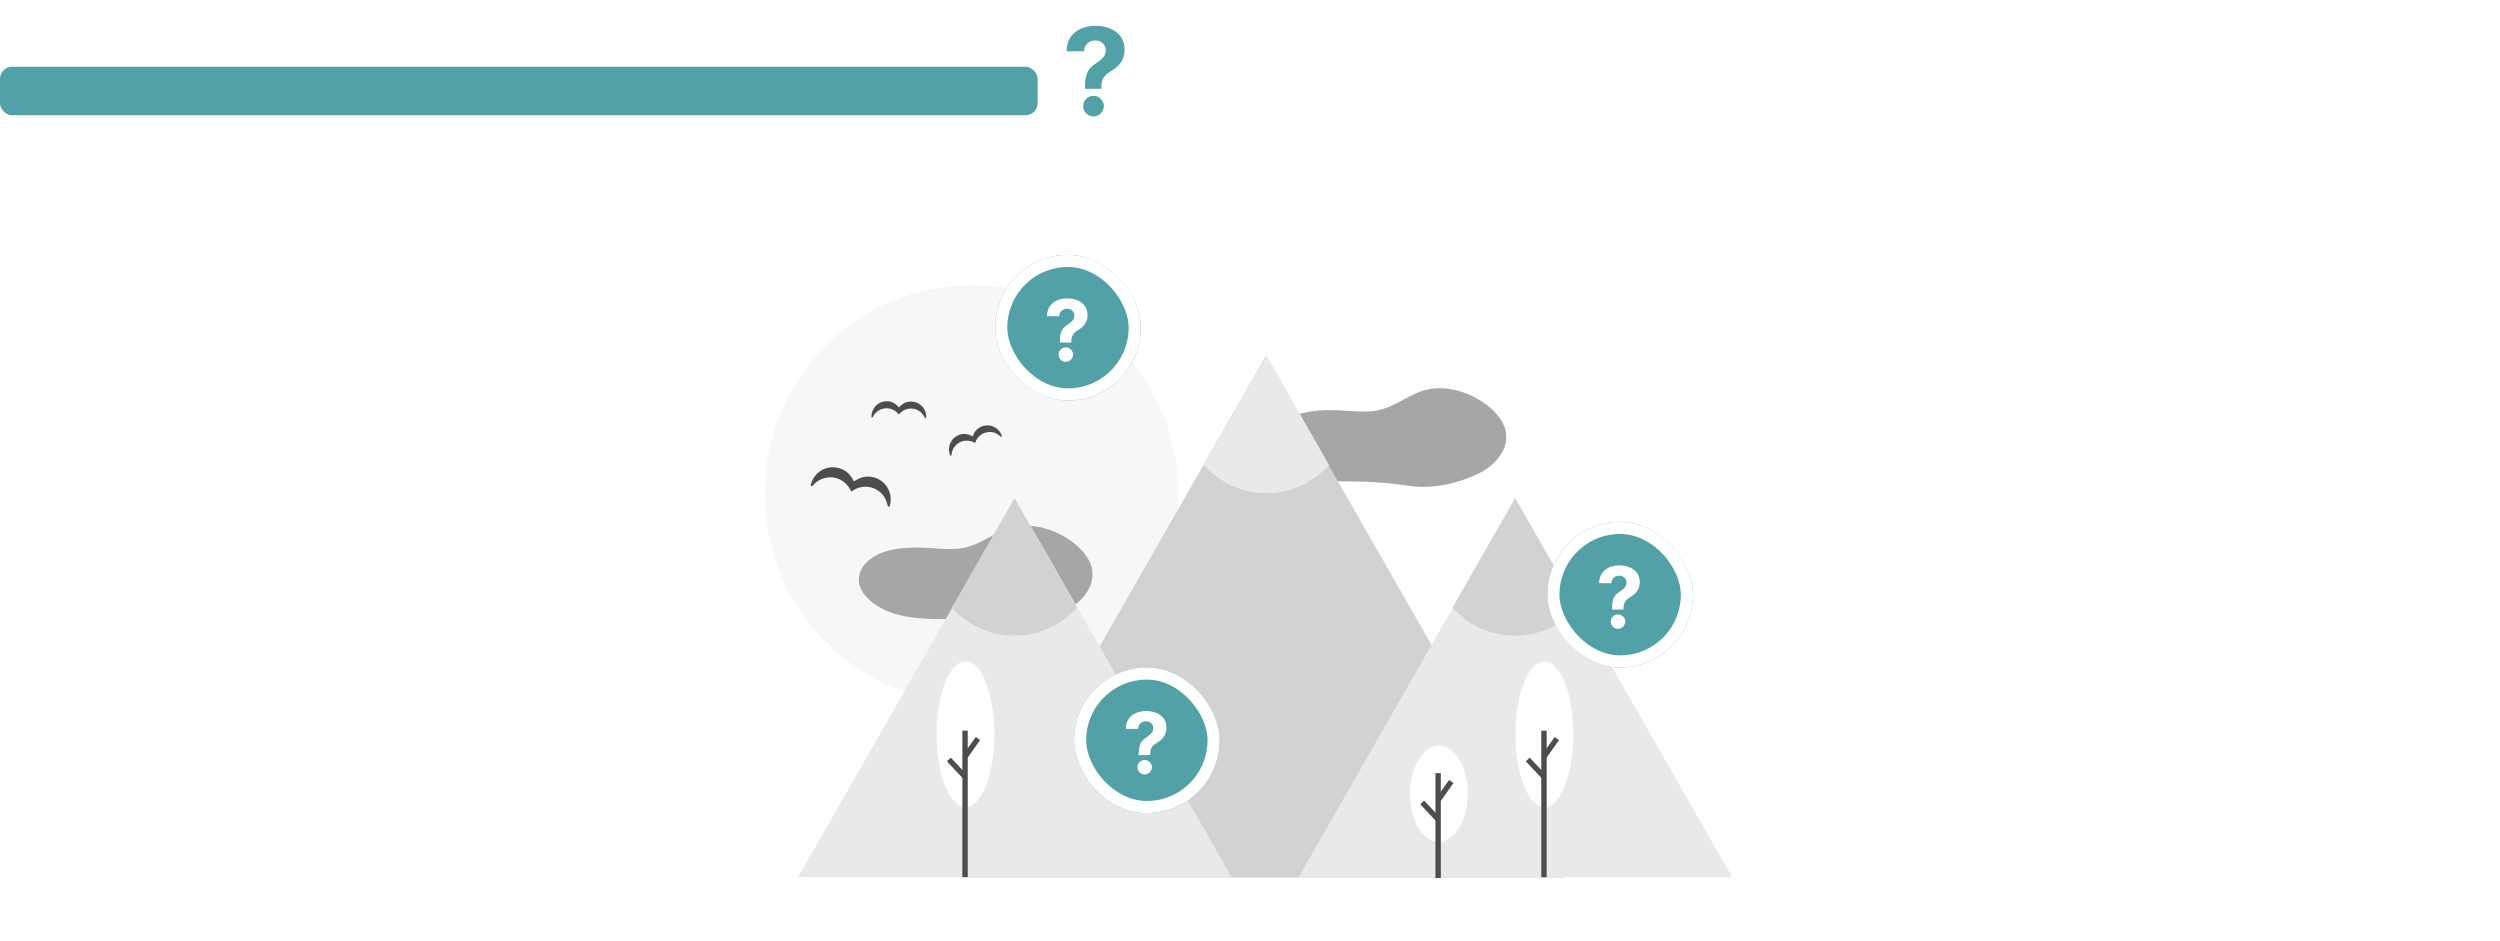 <svg width="412" height="155" viewBox="0 0 412 155" fill="none" xmlns="http://www.w3.org/2000/svg">
<path d="M178.807 14.639V14.398C178.812 13.569 178.885 12.909 179.027 12.416C179.174 11.924 179.387 11.526 179.666 11.223C179.946 10.92 180.282 10.645 180.675 10.399C180.968 10.21 181.231 10.013 181.463 9.81C181.695 9.606 181.88 9.381 182.017 9.135C182.154 8.884 182.223 8.605 182.223 8.297C182.223 7.97 182.145 7.684 181.989 7.438C181.832 7.191 181.622 7.002 181.357 6.869C181.096 6.737 180.807 6.67 180.49 6.67C180.182 6.67 179.891 6.739 179.616 6.876C179.342 7.009 179.117 7.208 178.942 7.473C178.767 7.733 178.672 8.058 178.658 8.446H175.76C175.784 7.499 176.011 6.718 176.442 6.102C176.873 5.482 177.443 5.02 178.153 4.717C178.864 4.41 179.647 4.256 180.504 4.256C181.446 4.256 182.28 4.412 183.004 4.724C183.729 5.032 184.297 5.48 184.709 6.067C185.121 6.654 185.327 7.362 185.327 8.19C185.327 8.744 185.234 9.237 185.05 9.668C184.87 10.094 184.616 10.473 184.29 10.804C183.963 11.131 183.577 11.427 183.132 11.692C182.758 11.914 182.45 12.146 182.209 12.388C181.972 12.629 181.795 12.909 181.676 13.226C181.563 13.543 181.503 13.934 181.499 14.398V14.639H178.807ZM180.213 19.185C179.74 19.185 179.335 19.019 178.999 18.688C178.667 18.351 178.504 17.949 178.509 17.48C178.504 17.016 178.667 16.618 178.999 16.287C179.335 15.956 179.74 15.79 180.213 15.79C180.663 15.79 181.058 15.956 181.399 16.287C181.74 16.618 181.913 17.016 181.918 17.48C181.913 17.793 181.83 18.079 181.669 18.34C181.513 18.595 181.307 18.801 181.051 18.957C180.795 19.109 180.516 19.185 180.213 19.185Z" fill="#51A1A6"/>
<rect y="11" width="171" height="8" rx="2" fill="#51A1A6"/>
<g clip-path="url(#clip0_17660_164610)">
<path d="M232.141 80.066C236.191 80.65 240.31 79.642 243.593 78.076C246.875 76.511 249.105 73.377 247.908 70.263C247.343 68.822 246.132 67.524 244.67 66.478C242.152 64.679 238.639 63.557 235.582 64.119C232.331 64.719 230.172 67.041 226.924 67.651C225.136 67.987 223.176 67.767 221.285 67.654C218.573 67.492 215.783 67.564 213.474 68.459C211.165 69.355 209.437 71.233 209.75 73.337C210.084 75.6 212.659 77.553 215.45 78.436C218.24 79.318 221.225 79.363 224.118 79.369C227.01 79.375 229.888 79.735 232.128 80.059" fill="#A7A5A6"/>
</g>
<ellipse cx="160.094" cy="81.404" rx="34.094" ry="34.404" fill="#F7F7F7"/>
<path d="M208.64 58.61L257.851 144.619H159.429L208.64 58.61Z" fill="#D3D2D2"/>
<path d="M249.75 82.112L285.473 144.549H214.026L249.75 82.112Z" fill="#E9E9E9"/>
<ellipse cx="254.52" cy="121.01" rx="4.77" ry="11.997" fill="white"/>
<line x1="254.448" y1="120.417" x2="254.448" y2="144.56" stroke="#4E4C4D" stroke-width="0.883"/>
<line y1="-0.442" x2="3.811" y2="-0.442" transform="matrix(-0.578 0.816 -0.811 -0.585 256.208 121.454)" stroke="#4E4C4D" stroke-width="0.883"/>
<line y1="-0.442" x2="3.86" y2="-0.442" transform="matrix(-0.684 -0.729 0.723 -0.691 254.74 127.675)" stroke="#4E4C4D" stroke-width="0.883"/>
<ellipse cx="237.122" cy="130.815" rx="4.77" ry="7.928" fill="white"/>
<line x1="237.003" y1="127.417" x2="237.003" y2="144.69" stroke="#4E4C4D" stroke-width="0.883"/>
<line y1="-0.442" x2="3.811" y2="-0.442" transform="matrix(-0.578 0.816 -0.811 -0.585 238.811 128.532)" stroke="#4E4C4D" stroke-width="0.883"/>
<line y1="-0.442" x2="3.86" y2="-0.442" transform="matrix(-0.684 -0.729 0.723 -0.691 237.343 134.753)" stroke="#4E4C4D" stroke-width="0.883"/>
<path fillRule="evenodd" clipRule="evenodd" d="M198.398 76.635L208.711 58.61L219.025 76.635C216.483 79.477 212.804 81.263 208.711 81.263C204.619 81.263 200.94 79.477 198.398 76.635Z" fill="#E9E9E9"/>
<path fillRule="evenodd" clipRule="evenodd" d="M239.367 100.138L249.681 82.112L259.994 100.138C257.452 102.979 253.773 104.765 249.681 104.765C245.588 104.765 241.909 102.979 239.367 100.138Z" fill="#D3D2D2"/>
<g clip-path="url(#clip1_17660_164610)">
<path d="M163.953 102.719C168.002 103.302 172.122 102.294 175.404 100.729C178.686 99.164 180.917 96.03 179.719 92.915C179.154 91.474 177.944 90.176 176.481 89.131C173.964 87.331 170.451 86.209 167.394 86.771C164.143 87.371 161.983 89.694 158.736 90.303C156.948 90.64 154.988 90.419 153.097 90.306C150.385 90.144 147.594 90.216 145.285 91.112C142.976 92.007 141.249 93.885 141.561 95.989C141.895 98.252 144.47 100.205 147.261 101.088C150.052 101.971 153.037 102.016 155.929 102.022C158.822 102.028 161.7 102.387 163.94 102.712" fill="#A7A5A6"/>
</g>
<path d="M167.25 82.112L202.973 144.549H131.526L167.25 82.112Z" fill="#E9E9E9"/>
<ellipse cx="159.113" cy="121.01" rx="4.77" ry="11.997" fill="white"/>
<line x1="159.041" y1="120.417" x2="159.041" y2="144.56" stroke="#4E4C4D" stroke-width="0.883"/>
<line y1="-0.442" x2="3.811" y2="-0.442" transform="matrix(-0.578 0.816 -0.811 -0.585 160.801 121.454)" stroke="#4E4C4D" stroke-width="0.883"/>
<line y1="-0.442" x2="3.86" y2="-0.442" transform="matrix(-0.684 -0.729 0.723 -0.691 159.333 127.675)" stroke="#4E4C4D" stroke-width="0.883"/>
<path fillRule="evenodd" clipRule="evenodd" d="M156.867 100.138L167.181 82.112L177.494 100.138C174.952 102.979 171.273 104.765 167.181 104.765C163.088 104.765 159.409 102.979 156.867 100.138Z" fill="#D3D2D2"/>
<g clip-path="url(#clip2_17660_164610)">
<path d="M140.714 79.329C141.047 79.152 141.359 78.957 141.693 78.815C143.53 78.036 145.751 78.987 146.502 80.854C146.812 81.607 146.875 82.441 146.68 83.233C146.673 83.262 146.665 83.292 146.657 83.321C146.632 83.418 146.59 83.499 146.479 83.499C146.369 83.5 146.328 83.416 146.291 83.314C146.172 82.945 146.085 82.558 145.911 82.217C144.971 80.365 142.657 79.664 140.852 80.667C140.662 80.772 140.483 80.897 140.292 81.016C140.202 80.846 140.121 80.67 140.022 80.505C138.948 78.723 136.766 78.146 134.964 79.168C134.588 79.384 134.253 79.666 133.975 80.001C133.903 80.087 133.829 80.17 133.706 80.102C133.584 80.034 133.613 79.924 133.642 79.817C134.129 77.981 135.846 76.794 137.714 77.036C139.051 77.21 140.018 77.935 140.622 79.151C140.647 79.201 140.67 79.253 140.695 79.303C140.708 79.318 140.715 79.33 140.714 79.329Z" fill="#4E4C4D"/>
</g>
<g clip-path="url(#clip3_17660_164610)">
<path d="M160.272 71.914C160.388 71.686 160.485 71.455 160.615 71.246C161.332 70.093 162.927 69.747 164.063 70.486C164.525 70.781 164.881 71.218 165.079 71.732C165.086 71.751 165.093 71.771 165.1 71.79C165.123 71.853 165.131 71.915 165.07 71.959C165.009 72.002 164.954 71.972 164.895 71.93C164.687 71.772 164.489 71.593 164.262 71.472C163.027 70.817 161.476 71.337 160.864 72.601C160.8 72.734 160.748 72.873 160.689 73.014C160.573 72.955 160.461 72.889 160.342 72.837C159.061 72.273 157.631 72.81 157.028 74.083C156.903 74.35 156.826 74.638 156.802 74.932C156.795 75.008 156.786 75.084 156.692 75.094C156.598 75.104 156.572 75.032 156.546 74.961C156.108 73.754 156.601 72.423 157.728 71.824C158.534 71.395 159.349 71.416 160.152 71.852C160.186 71.87 160.218 71.89 160.251 71.908C160.264 71.911 160.273 71.915 160.272 71.914Z" fill="#4E4C4D"/>
</g>
<g clip-path="url(#clip4_17660_164610)">
<path d="M148.133 67.143C148.321 66.973 148.492 66.794 148.686 66.647C149.755 65.837 151.354 66.088 152.145 67.178C152.469 67.617 152.645 68.149 152.648 68.696C152.647 68.716 152.647 68.737 152.647 68.757C152.646 68.824 152.632 68.884 152.56 68.903C152.488 68.921 152.448 68.873 152.408 68.813C152.27 68.593 152.151 68.356 151.983 68.162C151.07 67.114 149.451 67.04 148.44 67.99C148.334 68.091 148.237 68.201 148.132 68.311C148.046 68.214 147.965 68.113 147.874 68.022C146.886 67.041 145.373 67.026 144.367 67.989C144.157 68.192 143.985 68.43 143.859 68.694C143.826 68.762 143.791 68.829 143.7 68.804C143.61 68.78 143.611 68.704 143.612 68.629C143.631 67.355 144.555 66.299 145.81 66.148C146.707 66.04 147.454 66.351 148.044 67.042C148.069 67.071 148.092 67.101 148.116 67.129C148.127 67.137 148.134 67.143 148.133 67.143Z" fill="#4E4C4D"/>
</g>
<g filter="url(#filter0_d_17660_164610)">
<rect x="177" y="110" width="24" height="24" rx="12" fill="#51A1A6"/>
<path d="M187.665 124.447V124.278C187.668 123.698 187.719 123.236 187.819 122.891C187.922 122.547 188.071 122.268 188.266 122.056C188.462 121.844 188.697 121.652 188.972 121.479C189.178 121.347 189.362 121.209 189.524 121.067C189.687 120.924 189.816 120.767 189.912 120.594C190.008 120.419 190.056 120.223 190.056 120.008C190.056 119.779 190.001 119.579 189.892 119.406C189.783 119.234 189.635 119.101 189.45 119.009C189.267 118.916 189.065 118.869 188.843 118.869C188.628 118.869 188.424 118.917 188.232 119.013C188.039 119.106 187.882 119.246 187.759 119.431C187.637 119.613 187.57 119.84 187.56 120.112H185.532C185.549 119.449 185.708 118.902 186.009 118.472C186.311 118.037 186.71 117.714 187.207 117.502C187.705 117.287 188.253 117.179 188.853 117.179C189.513 117.179 190.096 117.288 190.603 117.507C191.11 117.723 191.508 118.036 191.796 118.447C192.085 118.858 192.229 119.353 192.229 119.933C192.229 120.321 192.164 120.666 192.035 120.967C191.909 121.266 191.732 121.531 191.503 121.763C191.274 121.991 191.004 122.199 190.692 122.384C190.431 122.54 190.215 122.702 190.046 122.871C189.88 123.04 189.756 123.236 189.673 123.458C189.594 123.68 189.552 123.954 189.549 124.278V124.447H187.665ZM188.649 127.629C188.318 127.629 188.034 127.513 187.799 127.281C187.567 127.046 187.453 126.764 187.456 126.436C187.453 126.111 187.567 125.833 187.799 125.601C188.034 125.369 188.318 125.253 188.649 125.253C188.964 125.253 189.241 125.369 189.479 125.601C189.718 125.833 189.839 126.111 189.842 126.436C189.839 126.655 189.781 126.855 189.668 127.038C189.559 127.217 189.415 127.361 189.236 127.47C189.057 127.576 188.861 127.629 188.649 127.629Z" fill="white"/>
<rect x="178" y="111" width="22" height="22" rx="11" stroke="white" stroke-width="2"/>
</g>
<g filter="url(#filter1_d_17660_164610)">
<rect x="255" y="86" width="24" height="24" rx="12" fill="#51A1A6"/>
<path d="M265.665 100.447V100.278C265.668 99.698 265.719 99.236 265.819 98.891C265.922 98.547 266.071 98.268 266.266 98.056C266.462 97.844 266.697 97.652 266.972 97.479C267.178 97.347 267.362 97.209 267.524 97.067C267.687 96.924 267.816 96.767 267.912 96.594C268.008 96.419 268.056 96.223 268.056 96.008C268.056 95.779 268.001 95.579 267.892 95.406C267.783 95.234 267.635 95.101 267.45 95.008C267.267 94.916 267.065 94.869 266.843 94.869C266.628 94.869 266.424 94.917 266.232 95.013C266.039 95.106 265.882 95.246 265.759 95.431C265.637 95.613 265.57 95.84 265.56 96.112H263.532C263.549 95.449 263.708 94.903 264.009 94.472C264.311 94.037 264.71 93.714 265.207 93.502C265.705 93.287 266.253 93.179 266.853 93.179C267.513 93.179 268.096 93.288 268.603 93.507C269.11 93.722 269.508 94.036 269.796 94.447C270.085 94.858 270.229 95.353 270.229 95.933C270.229 96.321 270.164 96.666 270.035 96.967C269.909 97.266 269.732 97.531 269.503 97.763C269.274 97.992 269.004 98.199 268.692 98.384C268.431 98.54 268.215 98.702 268.046 98.871C267.88 99.04 267.756 99.236 267.673 99.458C267.594 99.68 267.552 99.954 267.549 100.278V100.447H265.665ZM266.649 103.629C266.318 103.629 266.034 103.513 265.799 103.281C265.567 103.046 265.453 102.764 265.456 102.436C265.453 102.111 265.567 101.833 265.799 101.601C266.034 101.369 266.318 101.253 266.649 101.253C266.964 101.253 267.241 101.369 267.479 101.601C267.718 101.833 267.839 102.111 267.842 102.436C267.839 102.655 267.781 102.855 267.668 103.038C267.559 103.217 267.415 103.361 267.236 103.47C267.057 103.576 266.861 103.629 266.649 103.629Z" fill="white"/>
<rect x="256" y="87" width="22" height="22" rx="11" stroke="white" stroke-width="2"/>
</g>
<g filter="url(#filter2_d_17660_164610)">
<rect x="164" y="42" width="24" height="24" rx="12" fill="#51A1A6"/>
<path d="M174.665 56.447V56.278C174.668 55.698 174.719 55.236 174.819 54.891C174.922 54.547 175.071 54.268 175.266 54.056C175.462 53.844 175.697 53.652 175.972 53.479C176.178 53.347 176.362 53.209 176.524 53.067C176.687 52.924 176.816 52.767 176.912 52.594C177.008 52.419 177.056 52.223 177.056 52.008C177.056 51.779 177.001 51.579 176.892 51.406C176.783 51.234 176.635 51.101 176.45 51.008C176.267 50.916 176.065 50.869 175.843 50.869C175.628 50.869 175.424 50.917 175.232 51.014C175.039 51.106 174.882 51.245 174.759 51.431C174.637 51.613 174.57 51.84 174.56 52.112H172.532C172.549 51.449 172.708 50.903 173.009 50.472C173.311 50.037 173.71 49.714 174.207 49.502C174.705 49.287 175.253 49.179 175.853 49.179C176.513 49.179 177.096 49.288 177.603 49.507C178.11 49.722 178.508 50.036 178.796 50.447C179.085 50.858 179.229 51.353 179.229 51.933C179.229 52.321 179.164 52.666 179.035 52.967C178.909 53.266 178.732 53.531 178.503 53.763C178.274 53.992 178.004 54.199 177.692 54.384C177.431 54.54 177.215 54.702 177.046 54.871C176.88 55.041 176.756 55.236 176.673 55.458C176.594 55.68 176.552 55.954 176.549 56.278V56.447H174.665ZM175.649 59.629C175.318 59.629 175.034 59.513 174.799 59.281C174.567 59.046 174.453 58.764 174.456 58.436C174.453 58.111 174.567 57.833 174.799 57.601C175.034 57.369 175.318 57.253 175.649 57.253C175.964 57.253 176.241 57.369 176.479 57.601C176.718 57.833 176.839 58.111 176.842 58.436C176.839 58.655 176.781 58.855 176.668 59.038C176.559 59.217 176.415 59.361 176.236 59.47C176.057 59.576 175.861 59.629 175.649 59.629Z" fill="white"/>
<rect x="165" y="43" width="22" height="22" rx="11" stroke="white" stroke-width="2"/>
</g>
<defs>
<filter id="filter0_d_17660_164610" x="176" y="109" width="26" height="26" filterUnits="userSpaceOnUse" color-interpolation-filters="sRGB">
<feFlood flood-opacity="0" result="BackgroundImageFix"/>
<feColorMatrix in="SourceAlpha" type="matrix" values="0 0 0 0 0 0 0 0 0 0 0 0 0 0 0 0 0 0 127 0" result="hardAlpha"/>
<feMorphology radius="1" operator="dilate" in="SourceAlpha" result="effect1_dropShadow_17660_164610"/>
<feOffset/>
<feColorMatrix type="matrix" values="0 0 0 0 0.816 0 0 0 0 0.812 0 0 0 0 0.839 0 0 0 1 0"/>
<feBlend mode="normal" in2="BackgroundImageFix" result="effect1_dropShadow_17660_164610"/>
<feBlend mode="normal" in="SourceGraphic" in2="effect1_dropShadow_17660_164610" result="shape"/>
</filter>
<filter id="filter1_d_17660_164610" x="254" y="85" width="26" height="26" filterUnits="userSpaceOnUse" color-interpolation-filters="sRGB">
<feFlood flood-opacity="0" result="BackgroundImageFix"/>
<feColorMatrix in="SourceAlpha" type="matrix" values="0 0 0 0 0 0 0 0 0 0 0 0 0 0 0 0 0 0 127 0" result="hardAlpha"/>
<feMorphology radius="1" operator="dilate" in="SourceAlpha" result="effect1_dropShadow_17660_164610"/>
<feOffset/>
<feColorMatrix type="matrix" values="0 0 0 0 0.816 0 0 0 0 0.812 0 0 0 0 0.839 0 0 0 1 0"/>
<feBlend mode="normal" in2="BackgroundImageFix" result="effect1_dropShadow_17660_164610"/>
<feBlend mode="normal" in="SourceGraphic" in2="effect1_dropShadow_17660_164610" result="shape"/>
</filter>
<filter id="filter2_d_17660_164610" x="163" y="41" width="26" height="26" filterUnits="userSpaceOnUse" color-interpolation-filters="sRGB">
<feFlood flood-opacity="0" result="BackgroundImageFix"/>
<feColorMatrix in="SourceAlpha" type="matrix" values="0 0 0 0 0 0 0 0 0 0 0 0 0 0 0 0 0 0 127 0" result="hardAlpha"/>
<feMorphology radius="1" operator="dilate" in="SourceAlpha" result="effect1_dropShadow_17660_164610"/>
<feOffset/>
<feColorMatrix type="matrix" values="0 0 0 0 0.816 0 0 0 0 0.812 0 0 0 0 0.839 0 0 0 1 0"/>
<feBlend mode="normal" in2="BackgroundImageFix" result="effect1_dropShadow_17660_164610"/>
<feBlend mode="normal" in="SourceGraphic" in2="effect1_dropShadow_17660_164610" result="shape"/>
</filter>
<clipPath id="clip0_17660_164610">
<rect width="37.739" height="18.915" fill="white" transform="matrix(-0.979 -0.204 0.2 -0.98 245.729 84.828)"/>
</clipPath>
<clipPath id="clip1_17660_164610">
<rect width="37.739" height="18.915" fill="white" transform="matrix(-0.979 -0.204 0.2 -0.98 177.541 107.479)"/>
</clipPath>
<clipPath id="clip2_17660_164610">
<rect width="13.477" height="4.04" fill="white" transform="matrix(0.966 0.257 -0.253 0.967 134.598 76.166)"/>
</clipPath>
<clipPath id="clip3_17660_164610">
<rect width="9.122" height="2.731" fill="white" transform="matrix(0.937 -0.35 0.345 0.939 155.668 72.565)"/>
</clipPath>
<clipPath id="clip4_17660_164610">
<rect width="9.035" height="2.711" fill="white" transform="matrix(1 0.011 -0.011 1 143.642 66.097)"/>
</clipPath>
</defs>
</svg>
